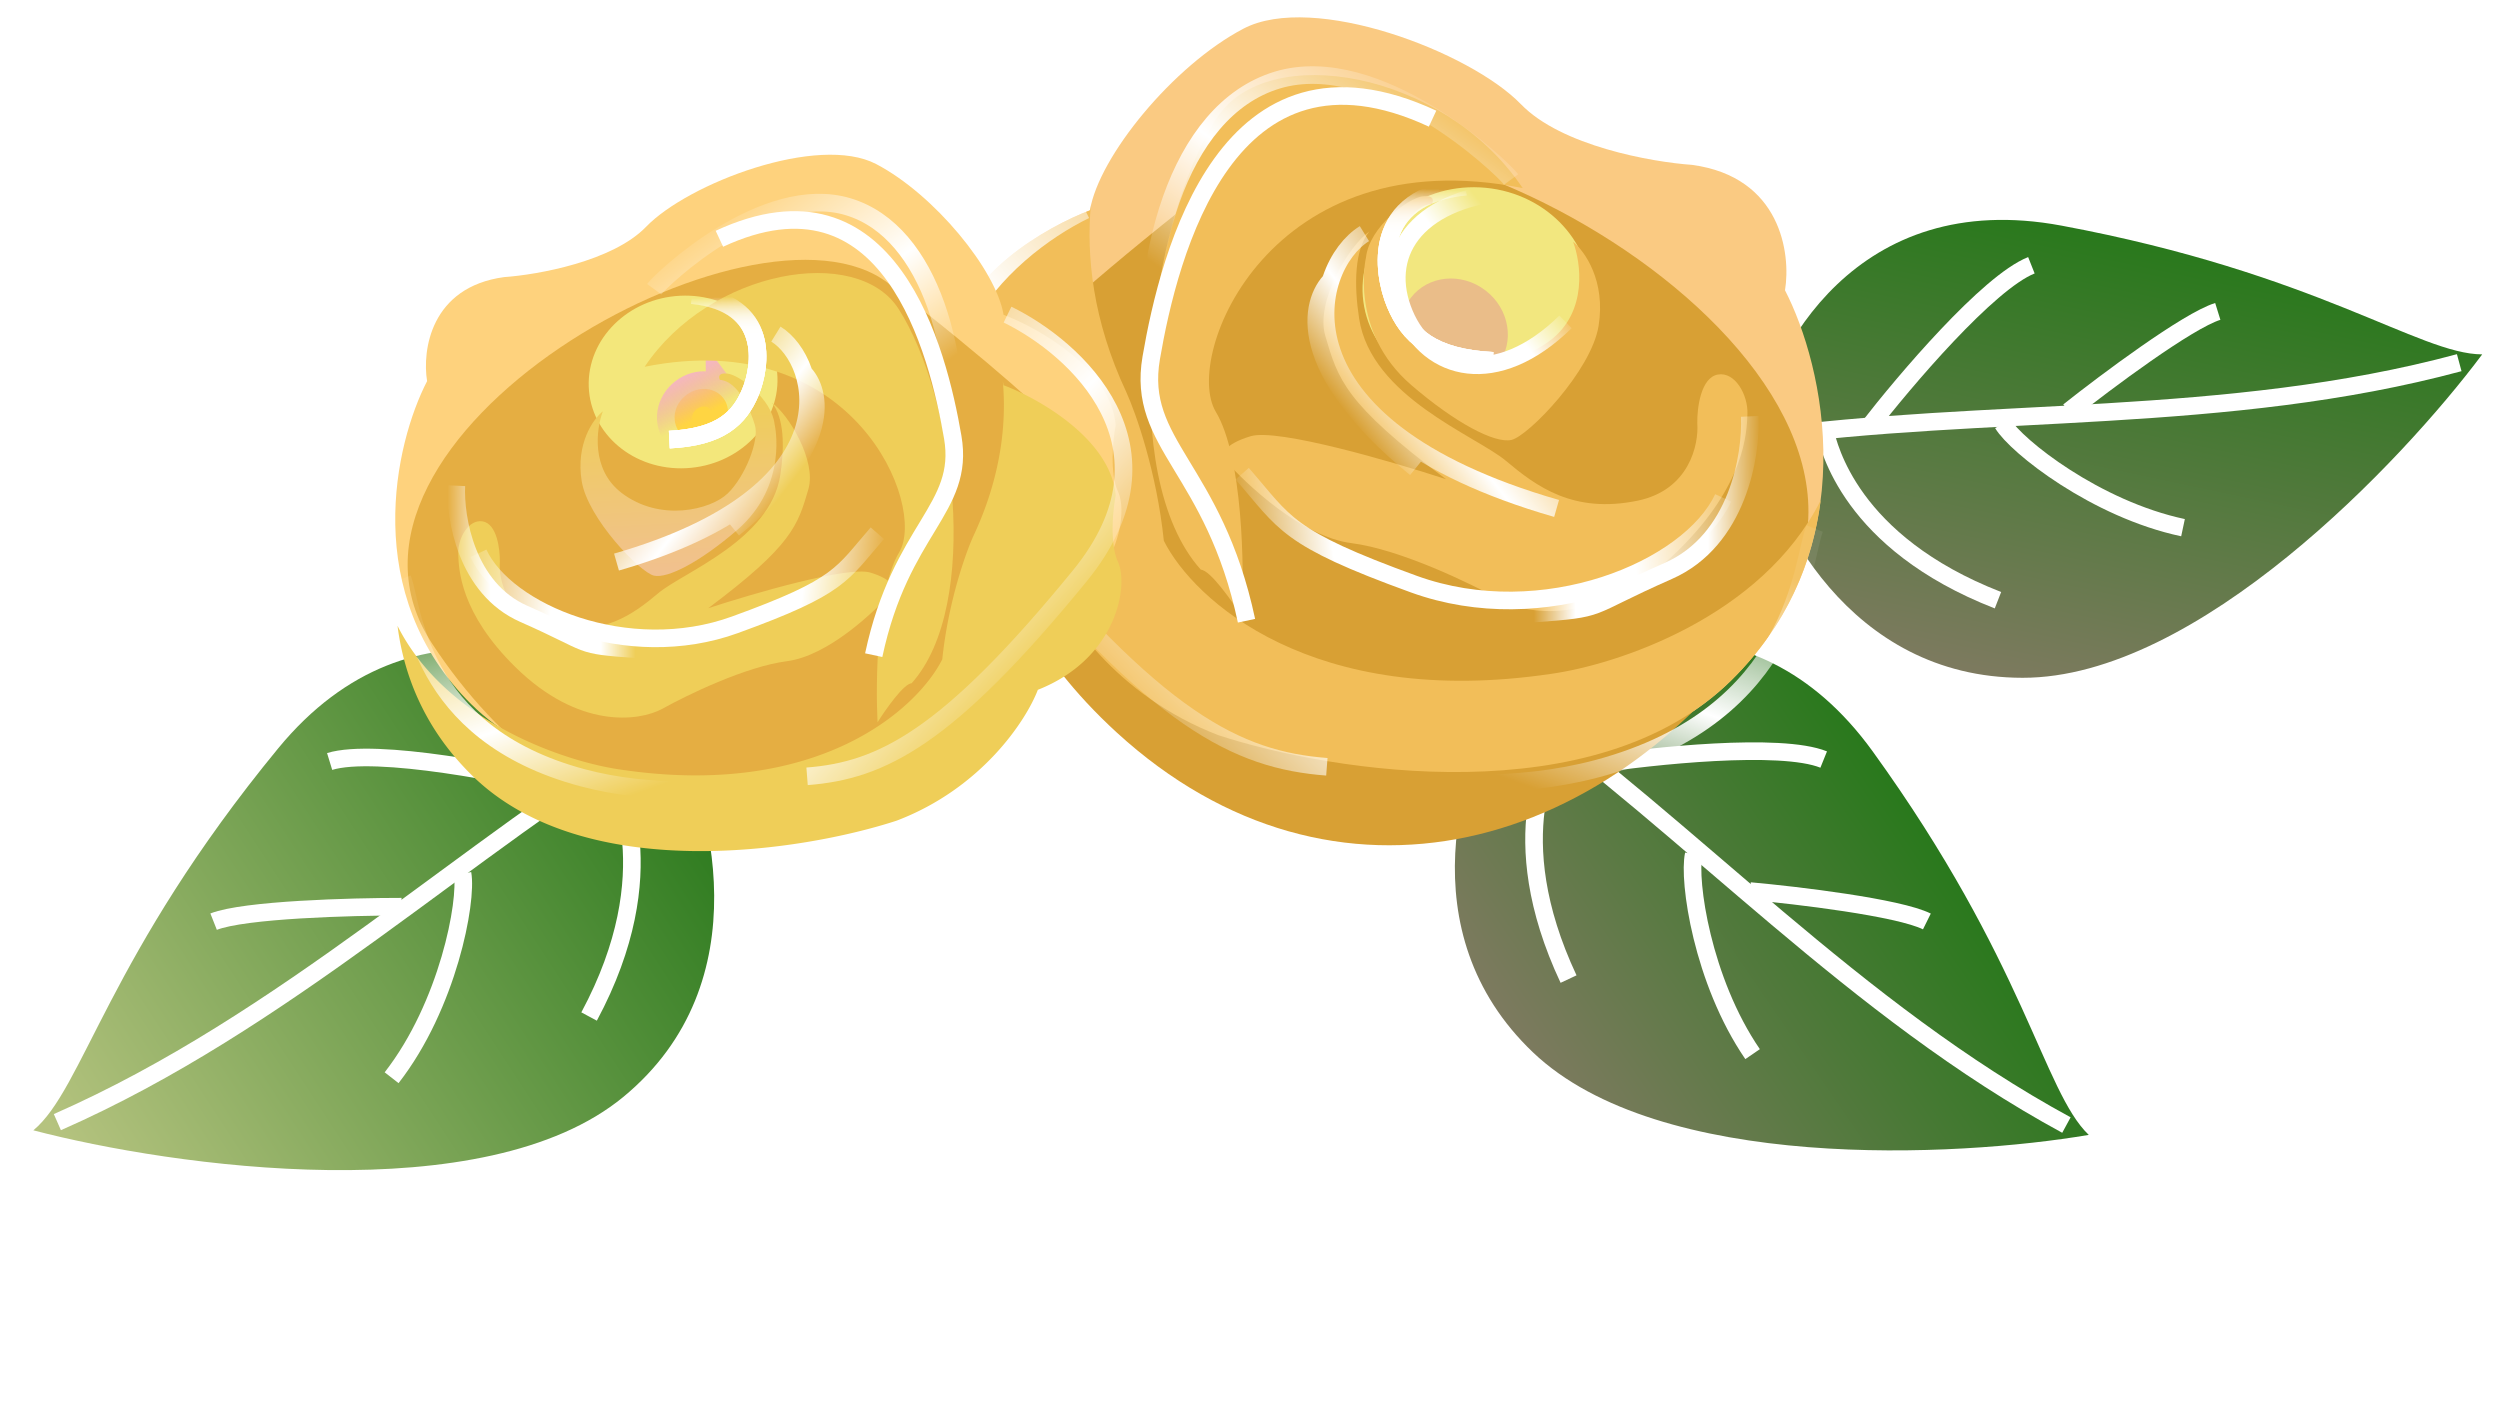 <svg width="142" height="80" fill="none" xmlns="http://www.w3.org/2000/svg"><path d="M117.089 12.815c-11.646-2.173-16.503 7.082-17.476 11.982.966 4.563 5.372 13.693 15.271 13.702 9.899.01 21.527-12.242 26.104-18.37-3.59-.014-9.342-4.598-23.899-7.314Z" fill="url(#a)"/><path d="M117.503 23.363c2.107-1.67 6.75-5.142 8.467-5.675" stroke="#fff"/><path d="M99.994 24.877c12.776-1.771 26.512-.723 39.69-4.277" stroke="#fff"/><path d="M106.111 24.307c2.068-2.674 6.817-8.266 9.272-9.24M103.665 24.535c.22.794 1.379 6.27 9.819 9.557M113.752 24.061c.774 1.286 5.291 4.86 10.243 5.911" stroke="#fff"/><path d="M106.374 42.686c-6.937-9.603-16.836-6.248-20.919-3.37-2.447 3.972-5.55 13.623 1.614 20.454 7.163 6.831 24.033 5.974 31.572 4.692-2.589-2.486-3.596-9.772-12.267-21.776Z" fill="url(#b)"/><path d="M99.401 50.612c2.678.243 8.435.929 10.046 1.727" stroke="#fff"/><path d="M85.675 39.637c10.475 7.526 19.702 17.755 31.698 24.266" stroke="#fff"/><path d="M90.5 43.442c3.34-.512 10.636-1.288 13.086-.3M88.57 41.92c-.388.727-3.324 5.493.524 13.692M96.203 48.532c-.325 1.465.482 7.167 3.344 11.343" stroke="#fff"/><path d="M15.8 42.507c7.743-9.422 18.039-4.95 22.219-1.535 2.406 4.406 5.253 14.84-2.607 21.328-7.86 6.488-25.62 3.971-33.517 1.902 2.842-2.363 4.226-9.918 13.905-21.695Z" fill="url(#c)"/><path d="M22.807 51.5c-2.836-.002-8.94.166-10.674.85" stroke="#fff"/><path d="M37.772 41.288c-11.383 6.9-21.57 16.76-34.514 22.449" stroke="#fff"/><path d="M32.516 44.822c-3.503-.858-11.166-2.373-13.793-1.57M34.618 43.408c.377.8 3.264 6.088-1.158 14.33M26.273 49.621c.278 1.57-.825 7.482-4.03 11.594" stroke="#fff"/><path d="M101.114 28.175c-2.21 2.802-7.782 8.188-12.389 7.31-5.76-1.096-7.28-3.862-10.506-4.16" stroke="url(#d)" stroke-width="2"/><path d="M86.097 10.34c-3.822.077-11.614 1.326-12.198 5.707-.73 5.477 2.944 8.351 4.81 8.983" stroke="url(#e)" stroke-width="2"/><path d="M86.097 10.34c-3.822.077-11.614 1.326-12.198 5.707-.73 5.477 2.944 8.351 4.81 8.983" stroke="url(#f)" stroke-width="2"/><path d="M86.387 5.917c2.29 2.375 7.435 3.288 9.722 3.448 5.045.684 5.621 5.034 5.279 7.124 2.189 4.234 4.64 14.595-3.067 22.169-7.706 7.573-22.608 5.227-29.095 3.108-5.855-2.231-8.882-6.902-9.664-8.958-5.453-2.157-6.221-7.172-5.492-8.749.583-1.261.35-3.568.16-4.564.35-3.855 5.264-6.638 7.678-7.548.512-3.067 4.737-8.233 8.72-10.319C74.61-.458 83.523 2.95 86.386 5.918Z" fill="#FACA82"/><path d="M63.434 41.609c-9.825-8.993-8.629-19.306-5.58-21.663.934-1.028 4.633-4.5 11.95-10.156 9.144-7.07 40.479 10.643 31.225 24.7-9.255 14.058-25.314 18.36-37.595 7.119Z" fill="#D8A034"/><path fill-rule="evenodd" clip-rule="evenodd" d="M61.96 11.682c-.256 2.813.094 6.498 2.014 10.59.543 1.192 1.729 4.551 2.132 8.444 1.68 3.357 8.43 9.569 21.982 7.561 3.745-.52 11.979-3.215 15.325-9.852-.444 3.466-1.893 7.09-5.091 10.233-7.707 7.573-22.609 5.227-29.096 3.108-5.855-2.231-8.882-6.902-9.664-8.958-5.453-2.157-6.221-7.172-5.492-8.749.583-1.261.35-3.568.16-4.564.35-3.855 5.264-6.638 7.678-7.548.014-.086.032-.175.052-.265Z" fill="#F2BE59"/><ellipse cx="6.468" cy="5.91" rx="6.468" ry="5.91" transform="matrix(-.999 -.05 -.035 .999 90.525 10.967)" fill="#F2E77F"/><ellipse cx="3.093" cy="2.931" rx="3.093" ry="2.931" transform="matrix(-.8 -.612 -.602 .79 86.846 18.387)" fill="#EABD89"/><path d="M88.076 19.316c2.106-1.616 1.727-4.396 1.274-5.584.656.526 1.864 2.218 1.45 4.78-.412 2.56-3.993 6.253-4.944 6.474-.951.221-3.202-.968-5.689-3.11-3.566-3.072-2.578-7.257-2.578-7.257.196-1.738 2.41-3.375 3.222-3.469.65-.074.62.256.525.43-1.216.074-2.094 2.047-2.4 3.107-.308 1.06.685 3.53 1.859 4.666 1.173 1.135 4.65 1.982 7.281-.037Z" fill="#F2BE59"/><path d="M97.58 21.273c.977-.166 1.712 1.162 1.675 2.236-.038 1.074-.14 4.027-3.91 7.737-4.318 4.25-8.445 3.744-10.077 2.855-1.675-.936-5.723-2.897-8.515-3.253-2.792-.355-5.995-3.35-7.248-4.802-.127-.23.001-.807 1.528-1.268 1.526-.46 8.039 1.436 11.105 2.442-5.782-4.326-6.139-5.688-6.862-8.145-.578-1.966 1.394-5.175 2.5-5.926-.846 1.033-.873 3.016-.578 4.947.682 4.457 6.644 6.654 8.346 8.085 1.703 1.43 3.805 3.015 7.472 2.258 2.933-.605 3.481-3.186 3.39-4.401-.016-.853.198-2.6 1.174-2.765Z" fill="#F2BE59"/><path d="M69.101 6.717c2.846-4.429 12.903-2.712 17.389 3.968-14.326-2.872-19.343 9.516-17.432 12.705 1.53 2.552 1.625 8.823 1.481 11.64-.553-.88-1.795-2.646-2.333-2.673-4.802-5.351-2.954-19.647.895-25.64Z" fill="#F2BE59"/><path d="M99.385 23.65c.103 2.202-.678 7.04-4.621 8.777-4.93 2.173-3.444 2.113-7.77 2.433" stroke="url(#g)"/><path d="M97.875 28.28c-1.895 4.074-10.241 7.554-17.564 4.9-7.322-2.655-7.294-3.46-9.757-6.274" stroke="url(#h)"/><path d="M84.8 20.495c-3.5-.176-4.804-1.451-5.55-3.237-.747-1.786-1.404-6.122 4.007-6.657" stroke="url(#i)"/><path d="M84.8 20.495c-3.5-.176-4.804-1.451-5.55-3.237-.747-1.786-1.404-6.122 4.007-6.657" stroke="url(#j)"/><path d="M84.8 20.495c-3.5-.176-4.804-1.451-5.55-3.237-.747-1.786-1.404-6.122 4.007-6.657" stroke="url(#k)"/><path d="M88.921 18.282c-3.909 3.838-7.783 2.814-9.152-.46-1.368-3.274.494-6.43 5.906-6.964" stroke="url(#l)"/><path d="M85.833 10.193c-.515-.698-7.562-7.373-13.285-5.644-5.723 1.73-7.912 10.36-7.232 17.925" stroke="url(#m)"/><path d="M81.37 6.74C69.695 1.313 66.4 14.434 65.39 20.327c-.846 4.933 3.558 6.23 5.411 14.93" stroke="#fff"/><path d="M61.639 11.934c-4.664 2.276-12.18 9.043-4.94 17.906 9.051 11.079 13.557 13.323 18.666 13.714" stroke="url(#n)"/><path d="M103.072 30.021c-.738 1.846-.908 10.578-12.34 13.634-9.146 2.444-20.1-.967-24.434-2.978" stroke="url(#o)"/><path d="M75.658 15.867c-1.302 1.234-2.174 5.108 4.749 10.728M77.5 13.27c-3.03 1.864-5.503 10.884 10.915 15.61" stroke="url(#p)"/><path d="M24.485 31.34c1.834 2.324 6.455 6.79 10.276 6.063 4.777-.91 6.039-3.204 8.714-3.45" stroke="url(#q)" stroke-width="2"/><path d="M36.94 16.548c3.171.063 9.634 1.099 10.118 4.733.606 4.542-2.442 6.926-3.989 7.45" stroke="url(#r)" stroke-width="2"/><path d="M36.94 16.548c3.171.063 9.634 1.099 10.118 4.733.606 4.542-2.442 6.926-3.989 7.45" stroke="url(#s)" stroke-width="2"/><path d="M36.7 12.88c-1.899 1.969-6.166 2.726-8.063 2.859-4.184.567-4.662 4.175-4.378 5.909-1.816 3.511-3.849 12.105 2.543 18.386 6.392 6.282 18.751 4.336 24.132 2.578 4.856-1.85 7.367-5.724 8.016-7.43 4.522-1.789 5.16-5.948 4.555-7.256-.484-1.046-.29-2.96-.133-3.785-.29-3.198-4.367-5.506-6.368-6.26-.425-2.544-3.93-6.83-7.232-8.56-3.304-1.73-10.697 1.097-13.071 3.558Z" fill="#FED27D"/><path d="M55.738 42.482c8.149-7.459 7.157-16.012 4.628-17.967-.775-.853-3.843-3.733-9.91-8.424-7.586-5.864-33.575 8.828-25.9 20.487 7.676 11.66 20.996 15.228 31.182 5.904Z" fill="#E5AE42"/><g filter="url(#t)"><path fill-rule="evenodd" clip-rule="evenodd" d="M56.96 17.66c.213 2.334-.078 5.39-1.67 8.784-.45.989-1.434 3.775-1.768 7.004-1.394 2.784-6.992 7.936-18.233 6.27-3.105-.43-9.935-2.666-12.71-8.17.369 2.874 1.57 5.88 4.223 8.486 6.392 6.282 18.751 4.336 24.132 2.578 4.856-1.85 7.367-5.724 8.016-7.43 4.522-1.789 5.16-5.948 4.555-7.256-.484-1.046-.29-2.96-.133-3.785-.29-3.198-4.367-5.506-6.368-6.26a4.001 4.001 0 0 0-.044-.22Z" fill="#EFCE58"/></g><ellipse cx="5.365" cy="4.902" rx="5.365" ry="4.902" transform="matrix(.999 -.05 .035 .999 33.269 17.067)" fill="#F3E77B"/><path d="M41.086 22.614c.446.584.342 1.527-.39 2.088-.733.56-1.668.412-2.113-.172-.446-.585-.342-1.528.39-2.089.733-.56 1.668-.412 2.113.173Z" fill="#FFD542" stroke="url(#u)" stroke-width="2"/><g filter="url(#v)"><path d="M35.3 23.992c-1.747-1.34-1.432-3.646-1.057-4.631-.544.436-1.546 1.84-1.203 3.964.342 2.124 3.312 5.187 4.101 5.37.79.184 2.656-.803 4.718-2.58 2.958-2.547 2.138-6.018 2.138-6.018-.162-1.442-1.998-2.8-2.672-2.877-.539-.062-.514.212-.435.356 1.009.061 1.737 1.697 1.991 2.577.255.88-.569 2.928-1.542 3.87-.974.94-3.856 1.644-6.04-.031Z" fill="url(#w)"/></g><g filter="url(#x)"><path d="M27.417 25.615c-.81-.137-1.42.964-1.39 1.855.032.89.117 3.34 3.244 6.417 3.581 3.524 7.004 3.105 8.358 2.368 1.389-.776 4.747-2.403 7.062-2.698 2.316-.295 4.972-2.778 6.011-3.983.106-.19 0-.669-1.266-1.051-1.266-.383-6.668 1.19-9.211 2.025 4.795-3.588 5.091-4.718 5.69-6.756.48-1.63-1.155-4.292-2.072-4.915.701.857.724 2.502.479 4.103-.566 3.697-5.51 5.52-6.923 6.706-1.412 1.186-3.155 2.501-6.196 1.873-2.433-.502-2.888-2.643-2.812-3.65.013-.707-.164-2.156-.974-2.294Z" fill="#EFCE58"/></g><g filter="url(#y)"><path d="M51.037 13.543c-2.36-3.674-10.701-2.25-14.422 3.29 11.882-2.381 16.043 7.893 14.458 10.539-1.268 2.116-1.347 7.317-1.228 9.653.459-.73 1.489-2.194 1.935-2.216 3.983-4.439 2.45-16.296-.743-21.266Z" fill="#EFCE58"/></g><path d="M25.92 27.587c-.085 1.826.562 5.838 3.833 7.28 4.088 1.802 2.856 1.752 6.444 2.018" stroke="url(#z)"/><path d="M27.172 31.427c1.572 3.379 8.494 6.265 14.568 4.063 6.073-2.201 6.05-2.87 8.093-5.203" stroke="url(#A)"/><path d="M38.017 24.97c2.903-.146 3.984-1.204 4.603-2.685.62-1.481 1.165-5.078-3.324-5.521" stroke="url(#B)"/><path d="M38.017 24.97c2.903-.146 3.984-1.204 4.603-2.685.62-1.481 1.165-5.078-3.324-5.521" stroke="url(#C)"/><path d="M38.017 24.97c2.903-.146 3.984-1.204 4.603-2.685.62-1.481 1.165-5.078-3.324-5.521" stroke="url(#D)"/><path d="M37.16 16.426c.427-.58 6.272-6.116 11.019-4.682 4.746 1.434 6.562 8.593 5.998 14.867" stroke="url(#E)"/><path d="M40.862 13.562c9.683-4.502 12.415 6.38 13.253 11.268.702 4.091-2.95 5.167-4.488 12.383" stroke="#fff"/><path d="M57.227 17.87c3.868 1.887 10.102 7.5 4.097 14.85-7.507 9.19-11.244 11.05-15.482 11.375" stroke="url(#F)"/><path d="M22.862 32.871c.612 1.531.753 8.774 10.235 11.308 7.585 2.027 16.671-.802 20.266-2.47" stroke="url(#G)"/><path d="M45.6 21.131c1.079 1.024 1.802 4.237-3.94 8.898m2.41-11.052c2.514 1.547 4.565 9.028-9.053 12.948" stroke="url(#H)"/><defs><linearGradient id="a" x1="122.236" y1="13.879" x2="116.85" y2="39.252" gradientUnits="userSpaceOnUse"><stop stop-color="#29791C"/><stop offset="1" stop-color="#7D7A5F"/></linearGradient><linearGradient id="b" x1="109.369" y1="47.005" x2="87.973" y2="61.671" gradientUnits="userSpaceOnUse"><stop stop-color="#29791C"/><stop offset="1" stop-color="#7D7A5F"/></linearGradient><linearGradient id="c" x1="38.643" y1="41.456" x2="3.204" y2="64.571" gradientUnits="userSpaceOnUse"><stop stop-color="#29791C"/><stop offset="1" stop-color="#B5C37F"/></linearGradient><linearGradient id="d" x1="89.742" y1="27.602" x2="89.341" y2="35.567" gradientUnits="userSpaceOnUse"><stop stop-color="#fff" stop-opacity="0"/><stop offset="1" stop-color="#fff"/></linearGradient><linearGradient id="e" x1="80.082" y1="10.038" x2="79.326" y2="25.061" gradientUnits="userSpaceOnUse"><stop stop-color="#fff" stop-opacity="0"/><stop offset="1" stop-color="#fff"/></linearGradient><linearGradient id="f" x1="80.082" y1="10.038" x2="79.326" y2="25.061" gradientUnits="userSpaceOnUse"><stop stop-color="#fff" stop-opacity="0"/><stop offset="1" stop-color="#fff"/></linearGradient><linearGradient id="g" x1="100.122" y1="23.687" x2="87.073" y2="23.742" gradientUnits="userSpaceOnUse"><stop offset=".01" stop-color="#fff" stop-opacity="0"/><stop offset=".24" stop-color="#fff"/><stop offset=".818" stop-color="#fff"/><stop offset="1" stop-color="#fff" stop-opacity="0"/></linearGradient><linearGradient id="h" x1="99.49" y1="28.362" x2="70.447" y2="32.057" gradientUnits="userSpaceOnUse"><stop offset=".01" stop-color="#fff" stop-opacity="0"/><stop offset=".24" stop-color="#fff"/><stop offset=".818" stop-color="#fff"/><stop offset="1" stop-color="#fff" stop-opacity="0"/></linearGradient><linearGradient id="i" x1="86.218" y1="10.75" x2="85.844" y2="23.511" gradientUnits="userSpaceOnUse"><stop offset=".01" stop-color="#fff" stop-opacity="0"/><stop offset=".24" stop-color="#fff"/><stop offset=".818" stop-color="#fff"/><stop offset="1" stop-color="#fff" stop-opacity="0"/></linearGradient><linearGradient id="j" x1="86.218" y1="10.75" x2="85.844" y2="23.511" gradientUnits="userSpaceOnUse"><stop offset=".01" stop-color="#fff" stop-opacity="0"/><stop offset=".24" stop-color="#fff"/><stop offset=".818" stop-color="#fff"/><stop offset="1" stop-color="#fff" stop-opacity="0"/></linearGradient><linearGradient id="k" x1="86.218" y1="10.75" x2="85.844" y2="23.511" gradientUnits="userSpaceOnUse"><stop offset=".01" stop-color="#fff" stop-opacity="0"/><stop offset=".24" stop-color="#fff"/><stop offset=".818" stop-color="#fff"/><stop offset="1" stop-color="#fff" stop-opacity="0"/></linearGradient><linearGradient id="l" x1="89.209" y1="17.759" x2="80.376" y2="24.758" gradientUnits="userSpaceOnUse"><stop offset=".01" stop-color="#fff" stop-opacity="0"/><stop offset=".279" stop-color="#fff"/><stop offset=".818" stop-color="#fff"/><stop offset="1" stop-color="#fff" stop-opacity="0"/></linearGradient><linearGradient id="m" x1="86.033" y1="8.32" x2="75.792" y2="22.434" gradientUnits="userSpaceOnUse"><stop offset=".019" stop-color="#fff" stop-opacity=".07"/><stop offset=".56" stop-color="#fff"/><stop offset="1" stop-color="#fff" stop-opacity="0"/></linearGradient><linearGradient id="n" x1="76.391" y1="18.451" x2="58.394" y2="35.178" gradientUnits="userSpaceOnUse"><stop offset=".019" stop-color="#fff" stop-opacity=".07"/><stop offset=".56" stop-color="#fff"/><stop offset="1" stop-color="#fff" stop-opacity="0"/></linearGradient><linearGradient id="o" x1="103.212" y1="32.922" x2="97.599" y2="48.553" gradientUnits="userSpaceOnUse"><stop offset=".019" stop-color="#fff" stop-opacity=".07"/><stop offset=".56" stop-color="#fff"/><stop offset="1" stop-color="#fff" stop-opacity="0"/></linearGradient><linearGradient id="p" x1="82.718" y1="15.993" x2="75.206" y2="21.861" gradientUnits="userSpaceOnUse"><stop offset=".019" stop-color="#fff" stop-opacity=".07"/><stop offset=".56" stop-color="#fff"/><stop offset="1" stop-color="#fff" stop-opacity="0"/></linearGradient><linearGradient id="q" x1="33.918" y1="30.865" x2="34.251" y2="37.471" gradientUnits="userSpaceOnUse"><stop stop-color="#fff" stop-opacity="0"/><stop offset="1" stop-color="#fff"/></linearGradient><linearGradient id="r" x1="41.93" y1="16.297" x2="42.557" y2="28.757" gradientUnits="userSpaceOnUse"><stop stop-color="#fff" stop-opacity="0"/><stop offset="1" stop-color="#fff"/></linearGradient><linearGradient id="s" x1="41.93" y1="16.297" x2="42.557" y2="28.757" gradientUnits="userSpaceOnUse"><stop stop-color="#fff" stop-opacity="0"/><stop offset="1" stop-color="#fff"/></linearGradient><linearGradient id="u" x1="38.372" y1="21.652" x2="39.518" y2="23.827" gradientUnits="userSpaceOnUse"><stop stop-color="#F5B7BE"/><stop offset="1" stop-color="#EE9CA5" stop-opacity="0"/></linearGradient><linearGradient id="w" x1="38.469" y1="18.702" x2="39.248" y2="34.166" gradientUnits="userSpaceOnUse"><stop stop-color="#EFCE58"/><stop offset="1" stop-color="#F2B9AE"/></linearGradient><linearGradient id="z" x1="25.308" y1="27.617" x2="36.132" y2="27.663" gradientUnits="userSpaceOnUse"><stop offset=".01" stop-color="#fff" stop-opacity="0"/><stop offset=".24" stop-color="#fff"/><stop offset=".818" stop-color="#fff"/><stop offset="1" stop-color="#fff" stop-opacity="0"/></linearGradient><linearGradient id="A" x1="25.833" y1="31.495" x2="49.921" y2="34.56" gradientUnits="userSpaceOnUse"><stop offset=".01" stop-color="#fff" stop-opacity="0"/><stop offset=".24" stop-color="#fff"/><stop offset=".818" stop-color="#fff"/><stop offset="1" stop-color="#fff" stop-opacity="0"/></linearGradient><linearGradient id="B" x1="36.841" y1="16.887" x2="37.151" y2="27.471" gradientUnits="userSpaceOnUse"><stop offset=".01" stop-color="#fff" stop-opacity="0"/><stop offset=".24" stop-color="#fff"/><stop offset=".818" stop-color="#fff"/><stop offset="1" stop-color="#fff" stop-opacity="0"/></linearGradient><linearGradient id="C" x1="36.841" y1="16.887" x2="37.151" y2="27.471" gradientUnits="userSpaceOnUse"><stop offset=".01" stop-color="#fff" stop-opacity="0"/><stop offset=".24" stop-color="#fff"/><stop offset=".818" stop-color="#fff"/><stop offset="1" stop-color="#fff" stop-opacity="0"/></linearGradient><linearGradient id="D" x1="36.841" y1="16.887" x2="37.151" y2="27.471" gradientUnits="userSpaceOnUse"><stop offset=".01" stop-color="#fff" stop-opacity="0"/><stop offset=".24" stop-color="#fff"/><stop offset=".818" stop-color="#fff"/><stop offset="1" stop-color="#fff" stop-opacity="0"/></linearGradient><linearGradient id="E" x1="36.994" y1="14.872" x2="45.488" y2="26.578" gradientUnits="userSpaceOnUse"><stop offset=".019" stop-color="#fff" stop-opacity=".07"/><stop offset=".56" stop-color="#fff"/><stop offset="1" stop-color="#fff" stop-opacity="0"/></linearGradient><linearGradient id="F" x1="44.992" y1="23.275" x2="59.918" y2="37.148" gradientUnits="userSpaceOnUse"><stop offset=".019" stop-color="#fff" stop-opacity=".07"/><stop offset=".56" stop-color="#fff"/><stop offset="1" stop-color="#fff" stop-opacity="0"/></linearGradient><linearGradient id="G" x1="22.745" y1="35.277" x2="27.401" y2="48.242" gradientUnits="userSpaceOnUse"><stop offset=".019" stop-color="#fff" stop-opacity=".07"/><stop offset=".56" stop-color="#fff"/><stop offset="1" stop-color="#fff" stop-opacity="0"/></linearGradient><linearGradient id="H" x1="39.744" y1="21.236" x2="45.974" y2="26.103" gradientUnits="userSpaceOnUse"><stop offset=".019" stop-color="#fff" stop-opacity=".07"/><stop offset=".56" stop-color="#fff"/><stop offset="1" stop-color="#fff" stop-opacity="0"/></linearGradient><filter id="t" x="18.579" y="17.661" width="49.118" height="34.682" filterUnits="userSpaceOnUse" color-interpolation-filters="sRGB"><feFlood flood-opacity="0" result="BackgroundImageFix"/><feColorMatrix in="SourceAlpha" values="0 0 0 0 0 0 0 0 0 0 0 0 0 0 0 0 0 0 127 0" result="hardAlpha"/><feOffset dy="4"/><feGaussianBlur stdDeviation="2"/><feComposite in2="hardAlpha" operator="out"/><feColorMatrix values="0 0 0 0 0 0 0 0 0 0 0 0 0 0 0 0 0 0 0.25 0"/><feBlend in2="BackgroundImageFix" result="effect1_dropShadow_102_71"/><feBlend in="SourceGraphic" in2="effect1_dropShadow_102_71" result="shape"/></filter><filter id="v" x="28.97" y="17.211" width="19.132" height="19.506" filterUnits="userSpaceOnUse" color-interpolation-filters="sRGB"><feFlood flood-opacity="0" result="BackgroundImageFix"/><feColorMatrix in="SourceAlpha" values="0 0 0 0 0 0 0 0 0 0 0 0 0 0 0 0 0 0 127 0" result="hardAlpha"/><feOffset dy="4"/><feGaussianBlur stdDeviation="2"/><feComposite in2="hardAlpha" operator="out"/><feColorMatrix values="0 0 0 0 0 0 0 0 0 0 0 0 0 0 0 0 0 0 0.25 0"/><feBlend in2="BackgroundImageFix" result="effect1_dropShadow_102_71"/><feBlend in="SourceGraphic" in2="effect1_dropShadow_102_71" result="shape"/></filter><filter id="x" x="22.027" y="18.877" width="32.706" height="25.882" filterUnits="userSpaceOnUse" color-interpolation-filters="sRGB"><feFlood flood-opacity="0" result="BackgroundImageFix"/><feColorMatrix in="SourceAlpha" values="0 0 0 0 0 0 0 0 0 0 0 0 0 0 0 0 0 0 127 0" result="hardAlpha"/><feOffset dy="4"/><feGaussianBlur stdDeviation="2"/><feComposite in2="hardAlpha" operator="out"/><feColorMatrix values="0 0 0 0 0 0 0 0 0 0 0 0 0 0 0 0 0 0 0.25 0"/><feBlend in2="BackgroundImageFix" result="effect1_dropShadow_102_71"/><feBlend in="SourceGraphic" in2="effect1_dropShadow_102_71" result="shape"/></filter><filter id="y" x="32.615" y="11.509" width="25.55" height="33.516" filterUnits="userSpaceOnUse" color-interpolation-filters="sRGB"><feFlood flood-opacity="0" result="BackgroundImageFix"/><feColorMatrix in="SourceAlpha" values="0 0 0 0 0 0 0 0 0 0 0 0 0 0 0 0 0 0 127 0" result="hardAlpha"/><feOffset dy="4"/><feGaussianBlur stdDeviation="2"/><feComposite in2="hardAlpha" operator="out"/><feColorMatrix values="0 0 0 0 0 0 0 0 0 0 0 0 0 0 0 0 0 0 0.25 0"/><feBlend in2="BackgroundImageFix" result="effect1_dropShadow_102_71"/><feBlend in="SourceGraphic" in2="effect1_dropShadow_102_71" result="shape"/></filter></defs></svg>